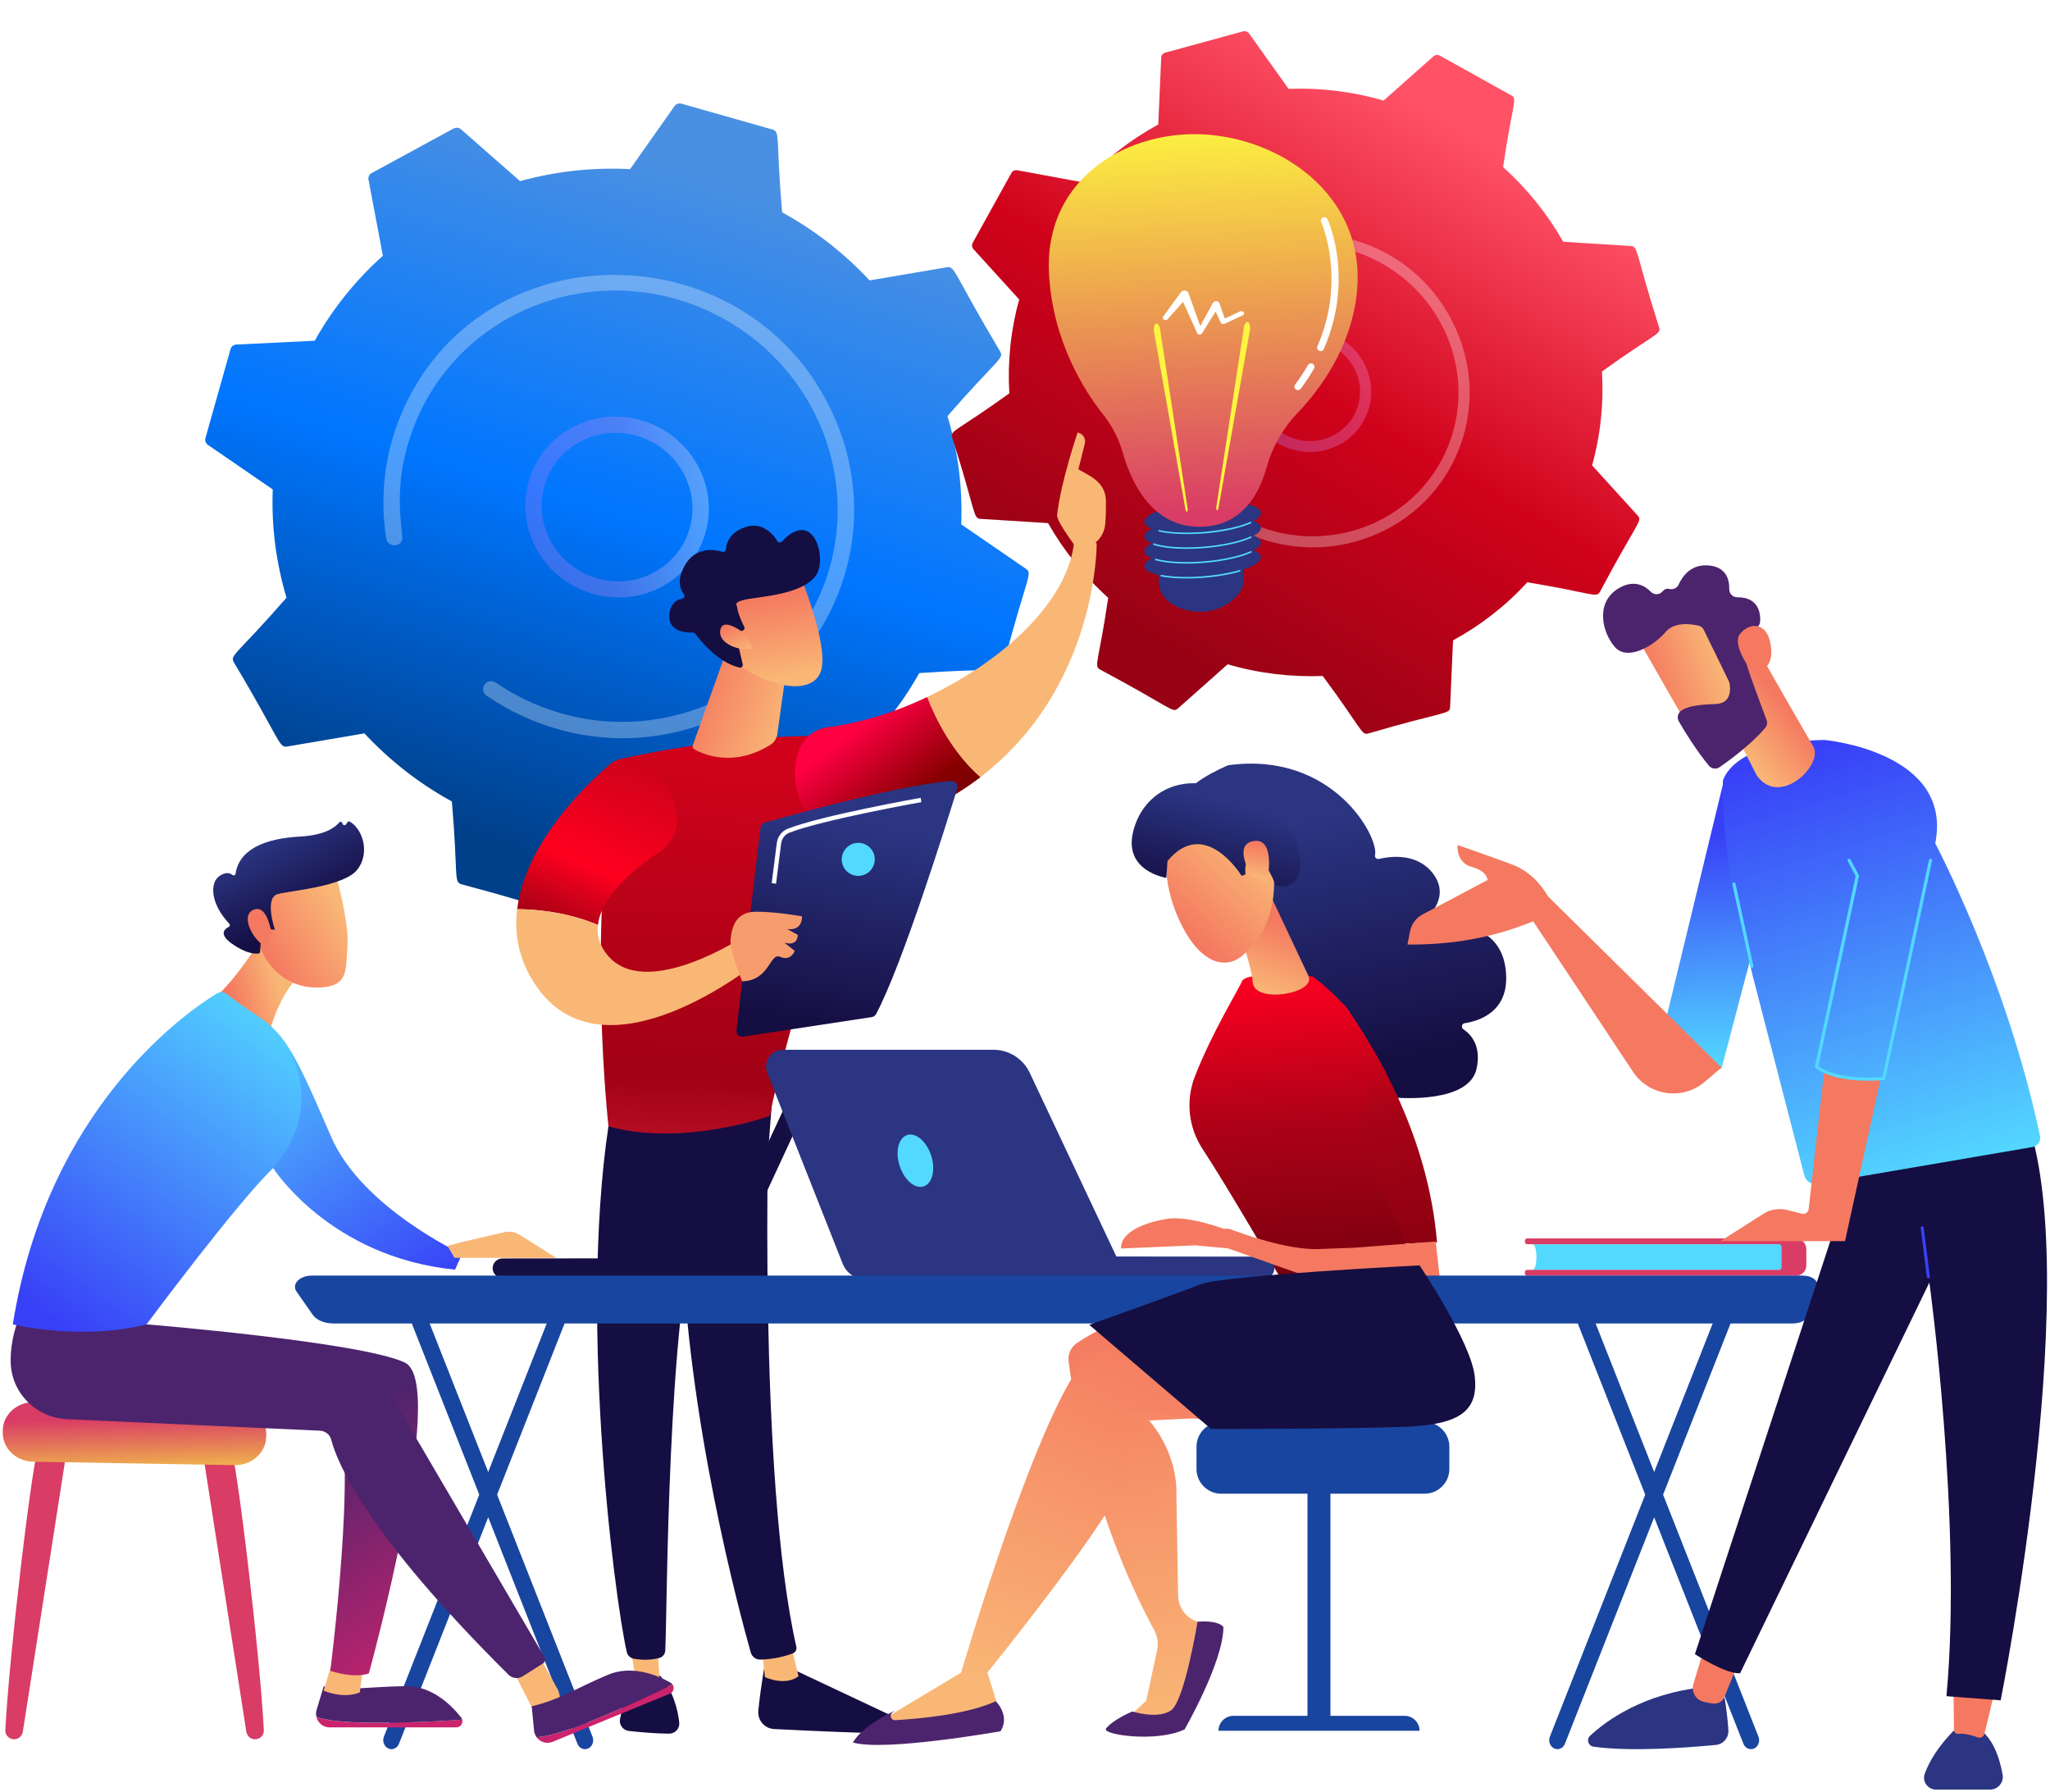 <svg width="2965" height="2592" viewBox="0 0 2965 2592" fill="none" xmlns="http://www.w3.org/2000/svg">
<g filter="url(#filter0_d_4_3)">
<path d="M1369.46 382.493L1257.71 401.507C1221.71 362.801 1179.16 329.284 1131.21 303.038C1121.98 194.882 1128.97 186.62 1117.2 183.255L985.727 145.968C981.878 144.904 977.81 146.283 975.562 149.463L911.341 240.577C856.751 237.754 803.1 243.882 752.182 257.947L666.88 183.085C663.852 180.416 659.576 180.006 656.062 181.824L537.51 246.326C534.007 248.242 532.237 252.072 532.985 255.911L553.801 365.844C514.857 400.668 481.301 442.013 455.215 488.733L341.794 494.249C337.787 494.413 334.476 497.113 333.401 500.861L297.182 629.396C296.107 633.145 297.585 637.201 300.864 639.438L394.508 703.768C392.375 757.372 399.404 810.113 414.394 860.32C342.708 942.636 332.098 943.163 338.146 953.635C406.236 1067.54 403.072 1077.57 415.32 1075.55L527.073 1056.53C563.077 1095.24 605.626 1128.76 653.573 1155C662.795 1263.06 655.813 1271.42 667.579 1274.79C798.768 1309.59 802.301 1318.34 809.221 1308.58L873.443 1217.46C928.032 1220.29 981.684 1214.16 1032.6 1200.09C1116.4 1270.7 1118.03 1282.09 1128.62 1276.23C1244.79 1210.29 1253.99 1214.06 1251.8 1202.13L1230.98 1092.2C1269.93 1057.37 1303.48 1016.03 1329.57 969.309C1437.72 961.786 1448.02 968.947 1451.38 957.18C1484.97 829.355 1494.09 825.577 1483.92 818.604L1390.28 754.274C1392.41 700.67 1385.38 647.929 1370.39 597.722C1441.8 515.64 1452.68 514.879 1446.64 504.407C1378.65 390.488 1381.71 380.467 1369.46 382.493Z" fill="url(#paint0_linear_4_3)"/>
<path d="M2358.89 351.755L2261.01 345.617C2238.36 305.882 2209.17 269.221 2173.99 237.612C2187.65 144.693 2195.18 139.121 2185.93 133.954L2082.6 76.49C2079.57 74.832 2075.87 75.186 2073.34 77.419L2001.19 141.425C1955.78 128.226 1909.38 122.752 1863.71 124.505L1806.71 44.548C1804.69 41.7 1801.17 40.507 1797.85 41.341L1685.22 72.165C1681.89 73.085 1679.64 75.96 1679.5 79.341L1675.25 176.053C1635.54 197.661 1599.09 225.831 1567.86 260.008L1471.24 242.171C1467.83 241.514 1464.51 243.132 1462.86 246.076L1406.88 347.148C1405.23 350.093 1405.67 353.802 1407.99 356.336L1474.11 429.077C1461.68 473.799 1457.15 519.611 1459.82 564.865C1383.13 619.982 1374.09 618.323 1377.11 628.342C1411.88 737.771 1407.22 745.593 1417.94 746.315L1515.83 752.453C1538.48 792.188 1567.67 828.849 1602.84 860.458C1589.19 953.291 1581.66 958.949 1590.9 964.116C1694.49 1019.43 1695.73 1027.5 1703.49 1020.65L1775.64 956.645C1821.05 969.844 1867.45 975.318 1913.12 973.565C1969.71 1049.64 1968.82 1059.55 1978.9 1056.72C2089.81 1024.21 2096.81 1029.21 2097.33 1018.73L2101.59 922.017C2141.29 900.409 2177.74 872.239 2208.98 838.062C2301.55 853.165 2308.8 861.236 2313.97 851.994C2367.59 750.996 2376.03 749.624 2368.84 741.734L2302.73 668.993C2315.15 624.271 2319.68 578.46 2317.01 533.205C2393.42 478.23 2402.74 479.747 2399.72 469.728C2365.04 360.309 2369.61 352.477 2358.89 351.755Z" fill="url(#paint1_linear_4_3)"/>
<g opacity="0.3">
<path d="M760.963 709.346C770.863 638.046 837.863 589.046 910.363 600.046C982.863 611.046 1033.86 677.946 1023.96 749.146C1014.06 820.446 947.063 869.446 874.563 858.446C801.963 847.546 751.063 780.646 760.963 709.346ZM907.163 623.146C848.263 614.246 792.663 653.546 784.463 712.946C776.363 771.446 818.163 826.446 877.763 835.446C937.363 844.446 992.363 804.146 1000.46 745.646C1008.56 686.946 966.563 632.146 907.163 623.146Z" fill="url(#paint2_linear_4_3)"/>
</g>
<g opacity="0.3">
<path d="M755.063 1031.15C737.163 1022.95 720.063 1013.15 703.863 1002.15C699.063 998.846 697.363 992.646 699.663 987.646C699.963 987.046 700.263 986.446 700.663 985.946C704.363 980.646 711.763 979.446 717.163 983.146C735.663 995.846 755.763 1006.65 776.663 1015.35C934.563 1080.65 1114.16 1011.55 1183.46 861.246C1185.26 857.446 1186.96 853.546 1188.56 849.546C1254.16 690.146 1174.76 507.746 1013.06 440.746C851.663 373.946 666.663 447.646 601.163 606.546C562.263 701.146 585.663 768.146 581.163 777.846C576.363 788.346 560.463 785.946 558.663 774.546C548.663 712.046 556.563 645.946 584.663 584.946C705.963 321.646 1092.16 332.446 1207.96 602.046C1243.56 685.046 1244.56 776.146 1210.56 858.646C1208.76 862.946 1206.96 867.146 1205.06 871.346C1169.86 947.746 1107.56 1006.85 1028.26 1038.75C944.663 1072.45 852.163 1071.75 767.863 1036.85C763.563 1034.95 759.363 1033.15 755.063 1031.15Z" fill="url(#paint3_linear_4_3)"/>
</g>
<g opacity="0.3">
<path d="M1804.16 547.529C1810.87 499.214 1856.27 466.011 1905.39 473.465C1954.52 480.919 1989.08 526.252 1982.37 574.498C1975.66 622.812 1930.26 656.016 1881.14 648.562C1831.94 641.176 1797.45 595.843 1804.16 547.529ZM1903.23 489.118C1863.31 483.087 1825.64 509.718 1820.08 549.968C1814.59 589.609 1842.92 626.878 1883.3 632.977C1923.69 639.075 1960.96 611.767 1966.45 572.126C1971.94 532.35 1943.48 495.217 1903.23 489.118Z" fill="url(#paint4_linear_4_3)"/>
</g>
<g opacity="0.3">
<path d="M1800.16 765.587C1788.03 760.031 1776.44 753.39 1765.47 745.936C1762.21 743.7 1761.06 739.499 1762.62 736.111C1762.82 735.704 1763.03 735.297 1763.3 734.959C1765.8 731.367 1770.82 730.554 1774.48 733.061C1787.01 741.667 1800.63 748.985 1814.8 754.881C1921.79 799.129 2043.49 752.306 2090.45 650.459C2091.67 647.884 2092.82 645.242 2093.91 642.531C2138.36 534.519 2084.56 410.921 1974.99 365.52C1865.62 320.255 1740.26 370.196 1695.87 477.87C1669.51 541.972 1685.37 587.373 1682.32 593.946C1679.07 601.061 1668.29 599.435 1667.07 591.71C1660.3 549.359 1665.65 504.568 1684.69 463.233C1766.89 284.816 2028.58 292.134 2107.05 474.82C2131.18 531.063 2131.85 592.794 2108.82 648.698C2107.6 651.611 2106.38 654.457 2105.09 657.303C2081.24 709.074 2039.02 749.121 1985.29 770.737C1928.64 793.573 1865.96 793.098 1808.83 769.449C1805.92 768.162 1803.07 766.942 1800.16 765.587Z" fill="url(#paint5_linear_4_3)"/>
</g>
<path d="M725.962 1843.95C726.162 1843.95 726.462 1843.95 726.662 1843.95L1041.26 1843.65C1049.06 1843.65 1055.36 1837.35 1055.36 1829.55C1055.36 1821.75 1049.06 1815.35 1041.26 1815.55L726.662 1815.85C718.862 1815.85 712.562 1822.15 712.562 1829.95C712.562 1837.45 718.462 1843.55 725.962 1843.95Z" fill="url(#paint6_linear_4_3)"/>
<path d="M1163.16 1535.85C1163.06 1536.05 1162.96 1536.25 1162.86 1536.45L1030.46 1821.85C1027.16 1828.95 1030.26 1837.25 1037.26 1840.55C1044.26 1843.85 1052.76 1840.75 1055.96 1833.65L1188.36 1548.25C1191.66 1541.15 1188.56 1532.85 1181.56 1529.55C1174.66 1526.45 1166.56 1529.25 1163.16 1535.85Z" fill="url(#paint7_linear_4_3)"/>
<path d="M566.163 2525.45C564.563 2525.45 563.063 2525.15 561.463 2524.35C555.463 2521.55 552.663 2513.95 555.263 2507.35L803.763 1876.85C806.363 1870.25 813.263 1867.24 819.363 1870.04C825.363 1872.84 828.163 1880.44 825.563 1887.04L577.063 2517.65C575.063 2522.55 570.763 2525.45 566.163 2525.45Z" fill="url(#paint8_linear_4_3)"/>
<path d="M846.063 2525.45C841.463 2525.45 837.063 2522.55 835.163 2517.65L586.663 1887.15C584.063 1880.55 586.863 1872.95 592.863 1870.15C598.863 1867.35 605.863 1870.35 608.463 1876.95L856.963 2507.45C859.563 2514.05 856.763 2521.65 850.763 2524.45C849.263 2525.15 847.663 2525.45 846.063 2525.45Z" fill="url(#paint9_linear_4_3)"/>
<path d="M2252.56 2525.45C2250.96 2525.45 2249.46 2525.15 2247.86 2524.35C2241.86 2521.55 2239.06 2513.95 2241.66 2507.35L2490.16 1876.85C2492.76 1870.25 2499.66 1867.24 2505.76 1870.04C2511.76 1872.84 2514.56 1880.44 2511.96 1887.04L2263.46 2517.54C2261.56 2522.54 2257.16 2525.44 2252.56 2525.44V2525.45Z" fill="url(#paint10_linear_4_3)"/>
<path d="M2532.46 2525.45C2527.86 2525.45 2523.46 2522.55 2521.56 2517.65L2273.06 1887.15C2270.46 1880.55 2273.26 1872.95 2279.26 1870.15C2285.26 1867.35 2292.26 1870.35 2294.86 1876.95L2543.36 2507.45C2545.96 2514.05 2543.16 2521.65 2537.16 2524.45C2535.66 2525.15 2534.06 2525.45 2532.46 2525.45Z" fill="url(#paint11_linear_4_3)"/>
<path d="M2216.46 1832.45H2576.36V1795.35H2216.46C2224.16 1795.25 2224.16 1832.45 2216.46 1832.45Z" fill="url(#paint12_linear_4_3)"/>
<path d="M2573.06 1832.45C2574.96 1832.45 2576.46 1830.95 2576.46 1829.05V1798.65C2576.46 1796.75 2574.96 1795.25 2573.06 1795.25H2208.96C2207.06 1795.25 2205.56 1793.75 2205.56 1791.85V1790.25C2205.56 1788.35 2207.06 1786.85 2208.96 1786.85H2597.06C2605.66 1786.85 2612.56 1793.85 2612.56 1802.35V1826.05C2612.56 1834.15 2605.96 1840.75 2597.86 1840.75H2208.86C2206.96 1840.75 2205.46 1839.25 2205.46 1837.35V1835.75C2205.46 1833.85 2206.96 1832.35 2208.86 1832.35H2573.06V1832.45Z" fill="url(#paint13_linear_4_3)"/>
<path d="M1823.76 758.759C1823.46 755.059 1819.66 751.859 1813.36 749.359C1820.26 745.559 1824.16 741.459 1823.76 737.459C1822.76 725.259 1784.26 718.459 1737.66 722.259C1691.16 726.059 1654.16 738.959 1655.16 751.059C1655.46 754.759 1659.26 757.959 1665.56 760.459C1658.66 764.259 1654.76 768.359 1655.16 772.359C1655.46 776.059 1659.26 779.259 1665.56 781.759C1658.66 785.559 1654.76 789.659 1655.16 793.659C1655.46 797.359 1659.26 800.559 1665.56 803.059C1658.66 806.859 1654.76 810.959 1655.16 814.959C1655.56 820.359 1663.36 824.659 1675.96 827.559C1675.76 831.559 1675.86 835.859 1676.26 840.659C1678.06 863.059 1703.26 880.659 1736.66 880.659C1770.06 880.659 1798.86 856.659 1799.16 834.159C1799.26 828.659 1798.96 823.759 1798.46 819.459C1814.46 814.159 1824.16 807.659 1823.66 801.259C1823.36 797.559 1819.56 794.359 1813.26 791.859C1820.16 788.059 1824.06 783.959 1823.66 779.959C1823.36 776.259 1819.56 773.059 1813.26 770.559C1820.26 766.859 1824.16 762.759 1823.76 758.759Z" fill="url(#paint14_linear_4_3)"/>
<path d="M1716.16 832.559C1702.36 832.559 1689.66 831.559 1679.26 829.559C1678.66 829.459 1678.26 828.859 1678.36 828.259C1678.46 827.659 1679.06 827.259 1679.66 827.359C1696.06 830.459 1717.86 831.159 1741.16 829.259C1760.26 827.759 1778.06 824.659 1792.76 820.359C1793.36 820.159 1793.96 820.559 1794.16 821.159C1794.36 821.759 1793.96 822.359 1793.36 822.559C1778.56 826.859 1760.56 829.959 1741.36 831.559C1732.76 832.159 1724.26 832.559 1716.16 832.559Z" fill="url(#paint15_linear_4_3)"/>
<path d="M1716.46 811.059C1698.46 811.059 1682.46 809.359 1671.16 806.159C1670.56 805.959 1670.26 805.359 1670.36 804.759C1670.56 804.159 1671.16 803.859 1671.76 803.959C1687.86 808.559 1713.86 809.959 1741.26 807.759C1768.36 805.559 1793.56 800.059 1808.86 793.059C1809.46 792.759 1810.06 793.059 1810.36 793.559C1810.66 794.159 1810.36 794.759 1809.86 795.059C1794.36 802.159 1768.86 807.759 1741.56 809.959C1732.86 810.759 1724.46 811.059 1716.46 811.059Z" fill="url(#paint16_linear_4_3)"/>
<path d="M1716.16 789.759C1696.76 789.759 1679.76 787.759 1668.36 783.959C1667.76 783.759 1667.46 783.159 1667.66 782.559C1667.86 781.959 1668.46 781.659 1669.06 781.859C1684.96 787.059 1711.86 788.859 1741.16 786.459C1768.26 784.259 1793.46 778.759 1808.76 771.759C1809.36 771.459 1809.96 771.759 1810.26 772.259C1810.56 772.859 1810.26 773.459 1809.76 773.759C1794.26 780.859 1768.76 786.459 1741.46 788.659C1732.76 789.359 1724.26 789.759 1716.16 789.759Z" fill="url(#paint17_linear_4_3)"/>
<path d="M1716.36 768.359C1700.96 768.359 1686.96 767.159 1676.06 764.659C1675.46 764.559 1675.06 763.959 1675.26 763.359C1675.36 762.759 1675.96 762.359 1676.56 762.559C1692.96 766.159 1716.46 767.159 1741.16 765.159C1767.96 762.959 1793.16 757.559 1808.36 750.659C1808.96 750.359 1809.56 750.659 1809.86 751.259C1810.16 751.859 1809.86 752.459 1809.26 752.759C1793.76 759.759 1768.36 765.359 1741.26 767.459C1732.86 767.959 1724.36 768.359 1716.36 768.359Z" fill="url(#paint18_linear_4_3)"/>
<path d="M1623.96 650.759C1618.26 630.759 1608.66 612.059 1595.76 595.759C1568.06 560.859 1522.86 489.859 1517.26 392.859C1509.16 251.859 1634.26 181.259 1748.36 190.859C1862.46 200.459 1975.06 285.359 1962.76 416.559C1955.16 497.259 1909.96 558.459 1876.36 593.659C1854.96 615.959 1839.76 643.359 1831.56 673.059C1821.46 709.459 1797.46 754.959 1740.36 757.659C1666.46 761.259 1635.76 692.459 1623.96 650.759Z" fill="url(#paint19_linear_4_3)"/>
<path d="M1759.16 729.559L1799.06 469.859C1799.86 464.459 1802.56 460.859 1804.96 461.859C1807.36 462.759 1808.66 467.859 1807.86 473.259C1807.86 473.359 1807.76 473.559 1807.76 473.759L1762.26 731.059C1761.96 732.959 1760.96 734.259 1760.06 733.759C1759.36 733.259 1758.86 731.459 1759.16 729.559Z" fill="url(#paint20_linear_4_3)"/>
<path d="M1717.76 731.659L1677.86 471.959C1677.06 466.559 1674.36 462.959 1671.96 463.959C1669.56 464.859 1668.26 469.959 1669.06 475.359C1669.06 475.459 1669.16 475.659 1669.16 475.859L1714.66 733.159C1714.96 735.059 1715.96 736.359 1716.86 735.859C1717.56 735.359 1718.06 733.559 1717.76 731.659Z" fill="url(#paint21_linear_4_3)"/>
<path d="M1798.86 447.659C1797.86 446.059 1795.46 445.459 1793.66 446.259L1771.46 456.659L1763.76 434.659C1763.36 433.559 1762.36 432.459 1761.06 431.959C1758.46 430.859 1755.46 431.859 1754.26 434.059V434.159L1735.96 467.459L1718.96 419.959V419.859C1718.56 418.659 1717.66 417.659 1716.36 416.959C1713.56 415.359 1709.76 416.159 1707.96 418.659L1682.36 453.859C1681.36 455.259 1681.66 457.259 1683.26 458.259C1684.96 459.359 1687.36 459.159 1688.66 457.659L1711.16 432.559L1731.46 477.659C1731.76 478.359 1732.36 479.059 1733.26 479.359C1735.16 480.259 1737.56 479.659 1738.56 477.959L1758.16 446.559L1765.56 462.459L1765.66 462.559C1765.76 462.659 1765.76 462.759 1765.86 462.859C1766.86 464.459 1769.26 465.059 1771.06 464.259L1797.46 451.959C1799.16 451.259 1799.86 449.259 1798.86 447.659Z" fill="white"/>
<path d="M1877.26 560.159C1876.16 560.159 1875.16 559.859 1874.26 559.159C1872.06 557.459 1871.56 554.359 1873.26 552.059C1880.06 542.859 1886.26 533.459 1891.76 523.959C1893.16 521.559 1896.26 520.659 1898.66 522.059C1901.06 523.459 1901.96 526.559 1900.56 528.959C1894.86 538.759 1888.46 548.559 1881.36 558.059C1880.36 559.459 1878.76 560.159 1877.26 560.159Z" fill="white"/>
<path d="M1910.06 503.759C1909.36 503.759 1908.66 503.659 1908.06 503.359C1905.46 502.259 1904.36 499.259 1905.46 496.659C1947.66 399.459 1911.26 317.959 1910.86 317.159C1909.66 314.659 1910.76 311.559 1913.36 310.459C1915.96 309.259 1918.96 310.459 1920.06 312.959C1921.66 316.459 1958.66 399.459 1914.76 500.759C1913.86 502.659 1912.06 503.759 1910.06 503.759Z" fill="white"/>
<path d="M1106.78 2399.65C1106.78 2399.65 1100.18 2434.95 1096.78 2469.95C1095.48 2483.65 1105.88 2495.65 1119.58 2496.35C1166.18 2498.75 1265.88 2503.45 1301.68 2502.25C1307.08 2502.05 1310.68 2496.55 1308.68 2491.55C1307.08 2487.35 1303.88 2483.94 1299.78 2481.94L1135.68 2404.64L1106.78 2399.65Z" fill="url(#paint22_linear_4_3)"/>
<path d="M1101.78 2378.85L1106.38 2421.25C1106.38 2421.25 1135.08 2434.95 1154.98 2420.05L1143.48 2372.75L1101.78 2378.85Z" fill="url(#paint23_linear_4_3)"/>
<path d="M1113.18 1583.35C1110.88 1594.35 1096.28 2134.65 1151.78 2377.35C1152.68 2381.35 1150.68 2385.35 1146.88 2386.85C1137.98 2390.35 1120.58 2395.45 1099.78 2395.95C1093.38 2396.15 1087.58 2391.85 1085.88 2385.65C1069.88 2329.35 993.483 2047.05 985.683 1778.05C976.983 1477.45 985.783 1767.85 985.783 1767.85L994.283 1582.15L1113.18 1583.35Z" fill="url(#paint24_linear_4_3)"/>
<path d="M916.983 2416.25C916.983 2416.25 906.883 2434.05 896.783 2481.35C894.983 2489.95 900.883 2498.15 909.583 2499.15C924.983 2500.85 948.683 2502.95 967.683 2503.05C976.483 2503.05 983.383 2495.55 982.383 2486.85C980.483 2469.55 974.183 2441.05 954.083 2418.65L916.983 2416.25Z" fill="url(#paint25_linear_4_3)"/>
<path d="M908.782 2361.75L919.882 2425.85C919.882 2425.85 931.382 2434.55 954.382 2428.55L949.482 2359.65L908.782 2361.75Z" fill="url(#paint26_linear_4_3)"/>
<path d="M884.383 1597.75C834.383 1882.45 887.883 2302.55 906.483 2384.85C907.583 2389.85 911.683 2393.75 916.683 2394.65C925.283 2396.15 939.583 2397.45 953.683 2393.55C958.583 2392.15 961.983 2387.85 962.183 2382.85C965.383 2316.45 964.583 1908.85 1010.18 1748.25C1012.48 1740.15 1017.58 1733.05 1024.48 1728.15L1110.48 1668.25L1117.98 1570.15L884.383 1597.75Z" fill="url(#paint27_linear_4_3)"/>
<path d="M1184.3 1060.3C1183.47 1060.29 1182.66 1060.31 1181.83 1060.29C1036.38 1059.74 892.483 1094.74 892.483 1094.74C847.882 1340.54 880.082 1624.94 880.082 1624.94C989.382 1654.74 1113.48 1609.64 1113.48 1609.64C1132.68 1506.94 1220.48 1218.04 1220.48 1218.04C1225.03 1217.52 1229.39 1216.82 1233.83 1216.21C1319.43 1201.93 1266.64 1058.33 1184.3 1060.3Z" fill="url(#paint28_linear_4_3)"/>
<path d="M1195.14 1047.94C1105.27 1064.33 1158.91 1263.31 1267.46 1194.68C1328.69 1176.53 1378.23 1150.42 1418.19 1119.8C1376.93 1083.77 1352.79 1033.83 1341.18 1003.93C1294.55 1026.02 1246.36 1041.15 1195.14 1047.94Z" fill="url(#paint29_linear_4_3)"/>
<path d="M1586.21 781.942C1570.13 767.283 1553.78 777.546 1553.78 777.546C1545.47 867.605 1447.34 953.566 1341.06 1003.84C1352.67 1033.74 1376.81 1083.59 1418.08 1119.72C1587.86 989.938 1586.21 781.942 1586.21 781.942Z" fill="url(#paint30_linear_4_3)"/>
<path d="M1582.39 782.071C1585.92 785.337 1574.81 799.82 1556.76 788.358C1551.91 780.652 1527.89 749.638 1528.95 740.56C1534.44 692.069 1558.61 621.432 1558.61 621.432C1571.47 624.806 1569.24 636.649 1569.24 636.649L1559.7 674.647C1569.73 680.715 1579.99 684.797 1588.98 694.026C1595.79 700.932 1599.45 710.373 1599.56 720.271C1599.7 730.031 1599.52 742.995 1598.55 753.635C1596.73 773.697 1582.39 782.071 1582.39 782.071Z" fill="url(#paint31_linear_4_3)"/>
<path d="M1558.49 696.552L1547.43 726.986L1551.01 748.981L1582.3 759.31C1582.3 759.31 1568.15 719.629 1568.49 709.12C1568.84 698.61 1564.25 696.31 1558.49 696.552Z" fill="url(#paint32_linear_4_3)"/>
<path d="M951.191 1229.87C1015.07 1191.62 959.028 1077.84 887.562 1096.85C887.562 1096.85 761.821 1195.62 748.009 1310.76C773.097 1310.89 818.898 1314.21 864.858 1333.56C870.823 1279.33 951.191 1229.87 951.191 1229.87L951.191 1229.87Z" fill="url(#paint33_linear_4_3)"/>
<path d="M1075.34 1350.61C1075.34 1350.61 932.974 1444.56 878.071 1376.56C866.626 1362.41 863.173 1347.84 864.758 1333.57C818.799 1314.22 772.997 1310.9 747.91 1310.77C743.721 1345.5 749.674 1381.64 772.431 1417.17C871.025 1571.31 1097.47 1385.78 1097.47 1385.78L1075.34 1350.61Z" fill="url(#paint34_linear_4_3)"/>
<path d="M1048.28 944.046L1001.98 1073.85C1001.18 1076.05 1002.08 1078.35 1004.08 1079.55C1016.28 1086.45 1060.38 1106.55 1113.98 1073.25C1119.58 1069.75 1123.38 1064.05 1124.28 1057.55L1139.98 944.946L1048.28 944.046Z" fill="url(#paint35_linear_4_3)"/>
<path d="M1158.28 830.308C1158.28 830.308 1198.01 928.005 1187.86 964.724C1177.71 1001.54 1116.98 992.581 1066.89 956.689L1039.99 852.852L1158.28 830.308Z" fill="url(#paint36_linear_4_3)"/>
<path d="M1074.24 907.86C1076.51 907.167 1077.56 904.553 1076.45 902.441C1073.13 896.006 1067.01 882.984 1065.73 871.918C1065.73 871.918 1057.51 865.328 1089.64 861.084C1121.77 856.841 1169.71 849.95 1182.34 824.309C1194.61 799.238 1176.13 731.235 1130.59 779.225C1128.81 781.068 1125.83 780.79 1124.52 778.66C1118.85 769.395 1103.29 749.871 1078.22 758.185C1054.7 765.941 1050.47 782.219 1049.9 790.502C1049.77 793.001 1047.41 794.589 1044.96 793.96C1033.82 790.614 1006.73 785.986 991.098 812.653C978.206 834.654 983.755 848.427 989.227 855.464C991.024 857.74 989.813 861.042 986.951 861.579C979.279 863.075 968.938 868.441 968.105 886.04C966.941 910.437 994.2 911.063 1002.07 910.69C1003.38 910.611 1004.53 911.22 1005.34 912.2C1011.23 920.179 1037.79 954.284 1069.67 961.366C1072.42 962.024 1074.87 959.439 1074.22 956.668L1064.47 914.684C1064.05 912.737 1065.14 910.729 1067 910.099L1074.24 907.86Z" fill="url(#paint37_linear_4_3)"/>
<path d="M1079.18 914.144C1079.18 914.144 1046.6 886.509 1041.93 906.462C1037.26 926.416 1070.44 939.041 1088.15 933.256L1079.18 914.144Z" fill="url(#paint38_linear_4_3)"/>
<path d="M1065.05 1485.93L1099.94 1192.59C1100.32 1189.28 1102.7 1186.47 1105.9 1185.55C1120.14 1181.52 1161.52 1169.96 1209.52 1157.94C1267.36 1143.52 1334.72 1128.47 1375.95 1125.34C1381.85 1124.89 1386.3 1130.45 1384.58 1136.1C1369.05 1186.63 1304.68 1392.35 1267.09 1462.45C1265.85 1464.78 1263.57 1466.37 1261.01 1466.78L1074.44 1495.14C1069.11 1496.01 1064.41 1491.4 1065.05 1485.93Z" fill="url(#paint39_linear_4_3)"/>
<path d="M1073.44 1415.08C1073.44 1415.08 1054.84 1370.88 1056.65 1353.87C1058.55 1336.85 1063.84 1314.42 1093.73 1314.44C1123.6 1314.37 1159.95 1321.15 1159.95 1321.15C1159.95 1321.15 1161.61 1342.67 1138.39 1339.43L1153.84 1347.87C1153.84 1347.87 1154.61 1365.17 1134.48 1359.11L1149.5 1371.16C1149.5 1371.16 1143.78 1386.48 1128.5 1379.73C1113.39 1372.75 1113.43 1414.28 1073.44 1415.08Z" fill="url(#paint40_linear_4_3)"/>
<path d="M1217.73 1242.52C1219.84 1255.55 1232.11 1264.4 1245.14 1262.29C1258.17 1260.18 1267.03 1247.91 1264.92 1234.88C1262.81 1221.85 1250.54 1213 1237.51 1215.1C1224.49 1217.31 1215.64 1229.58 1217.73 1242.52Z" fill="url(#paint41_linear_4_3)"/>
<path d="M1122.43 1273.94L1116.12 1273.14L1123.53 1215.01C1124.74 1205.59 1130.94 1197.6 1139.72 1194.26C1189.79 1175.01 1325.86 1150.77 1331.57 1149.74L1332.68 1155.94C1331.3 1156.17 1191.39 1181.13 1141.98 1200.07C1135.39 1202.55 1130.79 1208.57 1129.82 1215.71L1122.43 1273.94Z" fill="white"/>
<path d="M738.832 2407.25C741.732 2409.85 769.632 2466.15 769.632 2466.15C769.632 2466.15 822.563 2478.35 807.032 2439.75L779.032 2388.95L738.832 2407.25Z" fill="url(#paint42_linear_4_3)"/>
<path d="M386.23 1339.35C386.23 1339.35 346.93 1408.75 306.93 1442.35L389.63 1488.55C389.63 1488.55 408.23 1415.05 450.83 1393.55L386.23 1339.35Z" fill="url(#paint43_linear_4_3)"/>
<path d="M406.005 1495.06C331.667 1446.79 314.101 1600.05 395.132 1685.15C395.132 1685.15 476.632 1813.85 658.132 1832.05L668.231 1809.45C668.231 1809.45 523.731 1742.85 479.231 1640.55C447.113 1566.71 428.879 1523.48 406.005 1495.06Z" fill="url(#paint44_linear_4_3)"/>
<path d="M56.202 2087.35C47.502 2100.15 13.102 2390.55 7.702 2497.85C7.302 2505.15 13.102 2511.15 20.402 2511.15C26.702 2511.15 32.002 2506.55 33.002 2500.35L96.002 2096.55L56.202 2087.35Z" fill="url(#paint45_linear_4_3)"/>
<path d="M333.1 2087.35C341.8 2100.15 376.2 2390.55 381.6 2497.85C382 2505.15 376.2 2511.15 368.9 2511.15C362.6 2511.15 357.3 2506.55 356.3 2500.35L293.3 2096.55L333.1 2087.35Z" fill="url(#paint46_linear_4_3)"/>
<path d="M4.002 2064.65V2067.85C3.802 2090.65 23.401 2109.35 48.002 2109.75L339.302 2114.75C363.502 2115.15 383.702 2097.65 384.902 2075.25L385.102 2072.35C386.302 2048.95 366.502 2029.25 341.202 2028.75L49.801 2023.55C24.802 2023.05 4.302 2041.55 4.002 2064.65Z" fill="url(#paint47_linear_4_3)"/>
<path d="M542.53 2487.25C490.73 2487.25 467.83 2482.85 457.63 2478.75C459.63 2487.25 467.23 2493.95 476.73 2493.95H659.93C666.13 2493.95 670.03 2488.05 668.53 2482.75C647.63 2484.45 603.23 2487.25 542.53 2487.25Z" fill="url(#paint48_linear_4_3)"/>
<path d="M668.431 2482.75C668.131 2481.65 667.731 2480.65 666.931 2479.65C652.931 2461.85 624.931 2433.85 586.831 2434.35C530.931 2435.15 511.531 2441.15 468.131 2434.65L457.931 2468.55C456.931 2472.05 456.831 2475.45 457.631 2478.65C467.831 2482.75 490.831 2487.15 542.531 2487.15C603.231 2487.25 647.631 2484.45 668.431 2482.75Z" fill="url(#paint49_linear_4_3)"/>
<path d="M480.731 2398.15L468.131 2440.85C468.131 2440.85 495.931 2453.55 520.431 2443.35L525.231 2406.35L480.731 2398.15Z" fill="url(#paint50_linear_4_3)"/>
<path d="M211.83 1911.15C211.83 1911.15 521.83 1936.45 585.43 1966.35C649.03 1996.25 533.53 2415.85 533.53 2415.85C533.53 2415.85 516.23 2424.15 477.73 2412.25C477.73 2412.25 517.23 2102.65 487.83 2035.55L152.23 1980.65L211.83 1911.15Z" fill="url(#paint51_linear_4_3)"/>
<path d="M25.131 1908.55C25.131 1908.55 15.031 1932.85 15.431 1965.15C16.032 2009.85 51.931 2046.05 96.531 2048.25L462.931 2064.95C470.631 2065.35 477.231 2070.65 479.132 2078.15C487.731 2111.45 529.831 2213.75 735.531 2417.85C741.031 2423.25 749.531 2424.25 756.031 2420.05L785.331 2401.55C788.431 2399.65 789.431 2395.55 787.531 2392.45L574.131 2028.15C562.931 2009.65 544.931 1996.25 523.931 1990.95L211.632 1911.15L25.131 1908.55Z" fill="url(#paint52_linear_4_3)"/>
<path d="M321.043 1430.84C318.455 1430.67 315.831 1431.3 313.531 1432.75C270.631 1458.85 68.531 1597.25 18.53 1911.15C18.53 1911.15 117.432 1935.25 211.932 1911.15C211.932 1911.15 344.031 1733.55 395.131 1685.15C450.659 1620.38 444.62 1547.71 406.004 1495.06C397.186 1484.1 387.701 1475.28 376.432 1467.85C351.232 1451.25 336.132 1439.85 328.332 1433.65C326.182 1431.95 323.63 1431 321.043 1430.84Z" fill="url(#paint53_linear_4_3)"/>
<path d="M647.231 1797.65L667.631 1792.25L729.631 1777.85C737.131 1776.15 744.931 1777.45 751.431 1781.55L804.731 1815.15L657.431 1814.95L647.231 1797.65Z" fill="url(#paint54_linear_4_3)"/>
<path d="M857.682 2483.64C809.754 2503.26 786.909 2507.88 775.905 2508.06C780.991 2515.2 790.467 2518.42 799.36 2514.79L968.818 2445.28C974.526 2442.9 975.935 2436.01 972.527 2431.67C953.773 2441.14 913.814 2460.61 857.682 2483.64Z" fill="url(#paint55_linear_4_3)"/>
<path d="M972.527 2431.67C971.863 2430.74 971.045 2429.98 969.98 2429.35C950.328 2418.22 913.802 2403.15 878.72 2418.12C827.392 2440.07 811.572 2453.02 769.058 2463.5L772.447 2498.6C772.758 2502.13 774.102 2505.34 776.029 2508C787.033 2507.81 809.879 2503.2 857.806 2483.58C913.814 2460.61 953.773 2441.14 972.527 2431.67Z" fill="url(#paint56_linear_4_3)"/>
<path d="M484.336 1255.92C484.336 1255.92 505.029 1326.93 502.566 1362.58C500.007 1398.2 504.679 1422.08 463.008 1424.03C421.24 1425.95 389.389 1401.22 375.284 1363.69C375.284 1363.69 353.02 1305.71 362.36 1284.38C371.655 1262.84 484.336 1255.92 484.336 1255.92Z" fill="url(#paint57_linear_4_3)"/>
<path d="M392.391 1339.97L397.598 1340.61C397.598 1340.61 381.883 1294.28 401.572 1289.02C421.261 1283.77 497.228 1278.03 516.525 1253.85C535.18 1230.53 525.549 1196.04 506.22 1184.22C504.968 1183.48 503.411 1183.9 502.57 1185.13L500.447 1188.08C498.966 1190.17 495.749 1189.43 495.393 1186.85C494.987 1184.47 492.014 1183.59 490.487 1185.46C484.55 1192.68 469.736 1203.78 433.424 1205.79C381.797 1208.64 345.89 1224.82 340.674 1259.54C340.307 1261.72 337.797 1262.61 336.092 1261.23C332.683 1258.47 326.861 1256.62 318.008 1262.36C302.675 1272.28 304.469 1303.15 331.662 1331.83C332.954 1333.2 332.684 1335.41 330.999 1336.31C325.068 1339.19 315.757 1346.66 335.518 1360.76C355.833 1375.11 368.756 1375.52 373.785 1374.88C375.169 1374.73 376.177 1373.65 376.218 1372.31L378.211 1341.19C378.329 1339.57 379.775 1338.4 381.373 1338.61L392.391 1339.97Z" fill="url(#paint58_linear_4_3)"/>
<path d="M392.817 1346.59C392.817 1346.59 387.143 1302.18 366.308 1311.79C345.472 1321.4 370.148 1361.2 385.432 1364.81L392.817 1346.59Z" fill="url(#paint59_linear_4_3)"/>
<path d="M1776.52 1102.59C1927.86 1081.85 1994.77 1206.87 1988.74 1232.49C1987.93 1235.87 1991.04 1238.87 1994.47 1238.08C2011.91 1233.94 2050.28 1229.37 2073.01 1259.72C2093.06 1286.58 2076.67 1310.76 2063.44 1323.94C2060.23 1327.14 2062.66 1332.52 2067.18 1332.07C2099.09 1329.1 2168.19 1330.32 2177.4 1395.35C2185.95 1455.96 2143.42 1471.7 2118.38 1475.69C2114.15 1476.36 2112.98 1481.92 2116.5 1484.34C2128.64 1492.63 2142.51 1509.39 2135.67 1541.28C2124.96 1591.36 2026.34 1584.08 2014.77 1583.01C2014.07 1582.99 2013.38 1582.67 2012.69 1582.34L1857.48 1487C1856.3 1486.26 1855.44 1485.03 1855.29 1483.62L1829.35 1298.19C1829.09 1296.68 1829.64 1295.2 1830.78 1294.14L1732.32 1145.29C1695.11 1138.69 1774.71 1102.83 1776.52 1102.59Z" fill="url(#paint60_linear_4_3)"/>
<path d="M1944.84 1449.45C1871.72 1421.42 1882.9 1545.15 1931.35 1639.41C1964.85 1703.1 1991.01 1795.99 1991.01 1795.99L2078.4 1792.59C2066.14 1640.59 1990.55 1513.6 1944.84 1449.45Z" fill="url(#paint61_linear_4_3)"/>
<path d="M1898.24 1407.91C1898.24 1407.91 1802.42 1399.38 1796.32 1415.03C1792.38 1425.14 1752.72 1489.43 1728.19 1552.64C1714.73 1587.16 1718.77 1626.12 1739.11 1657.18C1776.76 1714.53 1852.2 1844.81 1852.2 1844.81L2048.62 1856.25C2049.35 1810.46 1961.84 1635.15 1961.84 1635.15C1981.73 1572.9 1985.17 1491.9 1940.84 1445.87C1916.3 1420.37 1898.24 1407.91 1898.24 1407.91Z" fill="url(#paint62_linear_4_3)"/>
<path d="M1786.76 1328.03C1787.65 1331.37 1809.14 1386.44 1812 1417.19C1814.84 1447.73 1904.47 1432.77 1892.46 1407.28L1834.4 1284.05L1786.76 1328.03Z" fill="url(#paint63_linear_4_3)"/>
<path d="M1689.56 1217.85C1689.56 1217.85 1675.93 1265.13 1707.35 1330.28C1738.87 1395.43 1776.85 1396.65 1798.3 1376.73C1819.75 1356.91 1846.46 1322.86 1842.36 1260.69C1838.26 1198.63 1709.01 1157.74 1689.56 1217.85Z" fill="url(#paint64_linear_4_3)"/>
<path d="M1795.87 1262.69C1795.87 1262.69 1742.94 1175.74 1688.61 1241.13L1686.93 1265.49C1686.93 1265.49 1625.99 1256.22 1638.49 1200.49C1650.99 1144.77 1705 1111.39 1772.28 1137.87C1839.56 1164.35 1877.74 1190.49 1880.57 1239.41C1883.39 1288.33 1844.96 1276.38 1844.96 1276.38C1844.96 1276.38 1833.37 1241.59 1815.49 1237.51C1797.62 1233.34 1801.45 1260.27 1801.45 1260.27L1795.87 1262.69Z" fill="url(#paint65_linear_4_3)"/>
<path d="M1810.09 1262.45C1810.09 1262.45 1782.61 1217.94 1812.4 1212.4C1842.19 1206.86 1836.02 1255.68 1832.24 1273.67L1810.09 1262.45Z" fill="url(#paint66_linear_4_3)"/>
<path d="M1827.64 1846.05C1827.34 1846.05 1827.04 1846.05 1826.84 1846.05L1461.14 1845.65C1452.14 1845.65 1444.74 1838.35 1444.74 1829.25C1444.74 1820.25 1452.14 1812.75 1461.14 1812.85L1826.84 1813.25C1835.84 1813.25 1843.24 1820.55 1843.24 1829.65C1843.14 1838.55 1836.24 1845.65 1827.64 1846.05Z" fill="url(#paint67_linear_4_3)"/>
<path d="M1132.34 1514.05H1436.84C1459.34 1514.05 1479.74 1527.05 1489.34 1547.35L1630.14 1845.85H1251.64C1237.14 1845.85 1224.14 1837.05 1218.84 1823.55L1109.64 1547.25C1103.44 1531.35 1115.14 1514.05 1132.34 1514.05Z" fill="url(#paint68_linear_4_3)"/>
<path d="M1346.84 1667.15C1353.44 1687.65 1348.54 1707.55 1335.94 1711.65C1323.34 1715.75 1307.74 1702.35 1301.14 1681.85C1294.54 1661.35 1299.44 1641.45 1312.04 1637.35C1324.74 1633.35 1340.24 1646.65 1346.84 1667.15Z" fill="url(#paint69_linear_4_3)"/>
<path d="M1770.88 1799.38C1851.01 1828.17 2020.2 1888.18 2032.33 1885.88C2040.16 1884.39 2052.97 1879.54 2063.97 1874.98C2076.44 1869.84 2083.96 1857.21 2082.42 1843.82L2076.41 1791.34L1959.13 1800.32L1907.69 1802.25C1861.26 1804 1793.33 1778.8 1779.93 1773.66C1760.81 1767.52 1753.82 1792.64 1770.88 1799.38Z" fill="url(#paint70_linear_4_3)"/>
<path d="M2628.56 1857.45C2629.76 1853.35 2628.16 1849.05 2624.06 1845.75C2619.96 1842.45 2613.96 1840.65 2607.56 1840.65H451.162C442.762 1840.65 434.962 1843.45 430.462 1848.15C425.962 1852.85 425.362 1858.75 428.862 1863.75L452.262 1897.25C457.662 1904.95 469.162 1909.85 481.962 1909.85H2592.86C2604.76 1909.85 2614.96 1904.25 2617.16 1896.55L2628.56 1857.45Z" fill="url(#paint71_linear_4_3)"/>
<path d="M1774.18 1801.09C1794.12 1802.38 1794.08 1775.74 1776.5 1773.92C1774.96 1773.75 1770.89 1773.34 1770.89 1773.34C1770.89 1773.34 1718.53 1753.38 1687.42 1758.64C1645.34 1765.75 1620.31 1782.06 1621.41 1801.48L1728.88 1796.86C1728.88 1796.86 1747.97 1798.68 1774.18 1801.09Z" fill="url(#paint72_linear_4_3)"/>
<path d="M2524.78 1408.57C2561.27 1286.31 2537.72 1093.26 2493.43 1124.07L2399.21 1512.8L2490.1 1540.71L2524.78 1408.57Z" fill="url(#paint73_linear_4_3)"/>
<path d="M2035.68 1361.86L2039.25 1343.28C2041.24 1332.61 2048.01 1323.35 2057.63 1318.31L2151.53 1268.58C2151.53 1268.58 2151.7 1255.89 2128.62 1249.68C2105.54 1243.47 2108.09 1218.06 2108.09 1218.06C2108.09 1218.06 2139.88 1228.68 2186.55 1245.98C2213.23 1255.83 2229.89 1276.5 2239.12 1292.42L2489.87 1539.76L2465.7 1560.41C2433.88 1587.6 2385.53 1581.04 2362.15 1546.3L2217.45 1328.19C2158.89 1352.57 2098.1 1362.51 2035.68 1361.86Z" fill="url(#paint74_linear_4_3)"/>
<path d="M2494.44 2451.55C2494.44 2451.55 2498.24 2472.85 2499.84 2498.15C2500.44 2508.95 2492.54 2518.25 2481.74 2519.35C2444.34 2522.95 2359.14 2529.65 2304.74 2521.85C2297.14 2520.75 2294.14 2511.35 2299.74 2506.15C2322.14 2485.25 2376.34 2444.55 2465.54 2435.75L2494.44 2451.55Z" fill="url(#paint75_linear_4_3)"/>
<path d="M2513.04 2403.55L2494.14 2449.95C2491.54 2456.35 2485.14 2460.25 2478.24 2459.55C2473.64 2459.05 2468.14 2458.15 2462.74 2456.55C2452.04 2453.35 2446.04 2441.95 2449.24 2431.25L2463.54 2383.45L2513.04 2403.55Z" fill="url(#paint76_linear_4_3)"/>
<path d="M2836.54 2488.55C2836.54 2488.55 2798.64 2520.25 2783.84 2560.95C2779.74 2572.15 2788.34 2583.95 2800.24 2583.95H2878.24C2889.64 2583.95 2898.44 2573.65 2896.44 2562.45C2891.54 2534.25 2877.24 2488.65 2836.54 2488.55Z" fill="url(#paint77_linear_4_3)"/>
<path d="M2883.54 2447.25C2883.54 2447.25 2875.84 2481.15 2870.04 2503.55C2868.94 2507.65 2864.64 2509.85 2860.64 2508.45C2848.84 2504.25 2839.24 2502.35 2832.24 2503.35C2829.04 2503.75 2826.24 2501.05 2826.14 2497.85L2825.44 2441.55L2883.54 2447.25Z" fill="url(#paint78_linear_4_3)"/>
<path d="M2681.94 1684.85L2451.44 2388.05C2451.44 2388.05 2495.64 2417.05 2516.74 2415.75L2790.54 1850.65C2790.54 1850.65 2838.44 2198.85 2815.24 2448.85L2893.64 2454.85C2893.64 2454.85 3021.14 1815.95 2924.54 1597.15L2681.94 1684.85Z" fill="url(#paint79_linear_4_3)"/>
<path d="M2789.04 1844.55C2789.14 1844.55 2789.24 1844.55 2789.34 1844.55C2790.54 1844.35 2791.44 1843.25 2791.24 1842.05L2782.34 1771.05C2782.14 1769.85 2781.04 1768.95 2779.84 1769.15C2778.64 1769.35 2777.74 1770.45 2777.94 1771.65L2786.84 1842.65C2786.94 1843.75 2787.94 1844.55 2789.04 1844.55Z" fill="url(#paint80_linear_4_3)"/>
<path d="M2638.74 1066.04C2502.64 1068.54 2491.84 1125.74 2491.84 1125.54C2490.14 1233.59 2514.69 1322.39 2535.34 1408.44L2609.64 1695.65C2611.74 1704.05 2620.04 1709.44 2628.64 1707.94L2939.64 1654.75C2947.14 1653.45 2952.14 1646.15 2950.54 1638.75C2902.24 1409.95 2799.04 1215.65 2799.04 1215.65C2825.54 1082.65 2638.74 1066.04 2638.74 1066.04Z" fill="url(#paint81_linear_4_3)"/>
<path d="M2533.74 1395.75C2533.94 1395.75 2534.04 1395.75 2534.24 1395.65C2535.44 1395.35 2536.24 1394.15 2536.04 1392.85L2510.14 1273.85C2509.84 1272.65 2508.64 1271.85 2507.34 1272.05C2506.14 1272.35 2505.34 1273.55 2505.54 1274.85L2531.44 1393.85C2531.74 1395.05 2532.64 1395.75 2533.74 1395.75Z" fill="url(#paint82_linear_4_3)"/>
<path d="M2552.54 1749.95C2562.34 1744.55 2573.84 1743.05 2584.64 1745.75L2606.24 1751.15C2610.84 1752.25 2615.44 1749.15 2615.94 1744.45L2638.34 1545.15C2666.34 1558.45 2706.74 1556.85 2720.04 1555.85L2668.54 1790.85H2488.24L2552.54 1749.95Z" fill="url(#paint83_linear_4_3)"/>
<path d="M2701.94 1558.85C2714.64 1558.85 2723.74 1557.85 2724.74 1557.75L2726.44 1557.55L2794.44 1240.55C2794.74 1239.25 2793.94 1238.05 2792.64 1237.85C2791.34 1237.55 2790.14 1238.35 2789.94 1239.65L2722.64 1553.45C2712.54 1554.35 2658.44 1557.95 2629.94 1537.75L2688.84 1262.25L2676.54 1239.05C2675.94 1237.95 2674.54 1237.45 2673.44 1238.05C2672.34 1238.65 2671.84 1240.05 2672.44 1241.15L2683.94 1262.85L2624.74 1539.55L2625.94 1540.45C2646.54 1555.95 2679.74 1558.85 2701.94 1558.85Z" fill="url(#paint84_linear_4_3)"/>
<path d="M2546.91 943.702C2546.91 943.702 2601.39 1039.36 2622.61 1075.44C2638.13 1101.83 2573.57 1164.7 2540.7 1117L2505.27 1047.69C2505.27 1047.69 2506.95 932.95 2546.91 943.702Z" fill="url(#paint85_linear_4_3)"/>
<path d="M2367.95 917.368C2368.4 919.828 2450.27 1061.61 2450.27 1061.61L2530.21 1013.09L2472.57 867.122C2472.59 867.22 2360.58 876.631 2367.95 917.368Z" fill="url(#paint86_linear_4_3)"/>
<path d="M2464.22 906.846L2500.56 981.262C2501.04 982.192 2501.33 983.257 2501.51 984.241C2502.67 990.637 2505.08 1012.96 2482.1 1013.98C2461.23 1014.91 2442.24 1016.11 2431.45 1023.86C2426.58 1027.28 2425.14 1033.94 2428.11 1039.1C2435.52 1051.98 2452.93 1080.74 2471.76 1103.35C2475.54 1107.95 2482.29 1108.76 2487.17 1105.43C2501.97 1095.13 2532.65 1072.61 2553.02 1048.69C2555.78 1045.45 2556.61 1041.03 2555.07 1037.04C2547.7 1017.64 2525.43 958.668 2521.77 941.242C2518.3 924.899 2534.54 909.052 2541.75 902.868C2544.12 900.812 2545.53 897.915 2545.78 894.821C2546.43 883.829 2544.25 859.427 2512.8 859.736C2506.21 859.812 2500.97 854.459 2501.09 847.832C2501.37 834.773 2497.2 816.22 2471.96 813.778C2446.29 811.211 2433.6 828.652 2427.87 841.376C2425.54 846.472 2419.91 849.017 2414.38 847.681C2411.29 846.918 2407.73 847.461 2404.57 851.287C2400.31 856.427 2392.41 856.538 2387.69 851.803C2378.71 842.655 2363.82 834.479 2343.26 845.519C2306.67 865.153 2316.65 909.586 2335.32 931.307C2353.98 953.028 2392.43 929.604 2408.99 909.938C2421.62 894.947 2445.59 898.229 2456.39 900.643C2459.89 901.432 2462.73 903.661 2464.22 906.846Z" fill="url(#paint87_linear_4_3)"/>
<path d="M2534.75 968.567C2534.75 968.567 2503.85 929.244 2516.62 912.805C2529.3 896.383 2555.49 893.978 2560.95 928.051C2567.82 970.505 2534.75 968.567 2534.75 968.567Z" fill="url(#paint88_linear_4_3)"/>
<path d="M1891.06 2132.75H1924.26V2491.85H1891.06V2132.75Z" fill="url(#paint89_linear_4_3)"/>
<path d="M2053.16 2498.85H1762.36C1762.36 2486.95 1772.06 2477.25 1783.96 2477.25H2031.56C2043.46 2477.25 2053.16 2486.85 2053.16 2498.85Z" fill="url(#paint90_linear_4_3)"/>
<path d="M2096.26 2120.35C2096.26 2139.95 2080.16 2156.05 2060.56 2156.05H1766.26C1746.66 2156.05 1730.56 2139.95 1730.56 2120.35V2088.05C1730.56 2068.45 1746.66 2052.35 1766.26 2052.35H2060.56C2080.16 2052.35 2096.26 2068.45 2096.26 2088.05V2120.35Z" fill="url(#paint91_linear_4_3)"/>
<path d="M1662.56 1893.35C1662.56 1893.35 1613.26 1900.95 1557.76 1938.05C1549.06 1943.85 1544.26 1954.05 1545.56 1964.45C1552.16 2017.05 1579.56 2187.35 1669.56 2353.75C1674.26 2362.55 1675.66 2372.75 1673.56 2382.45L1657.96 2455.25L1628.96 2482.45H1703.66L1753.36 2347.85L1732.06 2341.15C1715.56 2335.95 1704.26 2320.75 1703.96 2303.45L1701.46 2158.95C1703.56 2094.55 1661.96 2050.15 1661.96 2050.15L1781.36 2044.35L1662.56 1893.35Z" fill="url(#paint92_linear_4_3)"/>
<path d="M1599.66 2495.65C1592.86 2504.55 1672.96 2516.35 1713.36 2496.85C1713.36 2496.85 1769.46 2399.25 1769.46 2349.05C1769.46 2349.05 1764.96 2338.85 1732.06 2341.15C1732.06 2341.15 1713.26 2456.65 1693.36 2469.65C1673.46 2482.55 1637.76 2470.95 1637.76 2470.95C1637.76 2470.95 1609.76 2482.55 1599.66 2495.65Z" fill="url(#paint93_linear_4_3)"/>
<path d="M1766.26 2052.35C1765.66 2051.25 1637.76 2036.95 1637.76 2036.95C1637.76 2036.95 1641.96 2075.85 1628.86 2129.35C1615.76 2182.85 1428.06 2414.75 1428.06 2414.75L1447.76 2477.15C1386.86 2498.35 1326.96 2501.75 1268.06 2487.95L1390.06 2414.75C1390.06 2414.75 1504.26 2025.65 1574.16 1956.15L1702.36 1911.85L1766.26 2052.35Z" fill="url(#paint94_linear_4_3)"/>
<path d="M2053.16 1825.85C2053.16 1825.85 2126.86 1935.45 2132.86 1985.45C2138.86 2035.45 2112.66 2055.75 2035.36 2059.15C1958.06 2062.45 1751.66 2062.45 1751.66 2062.45L1575.46 1911.85C1575.46 1911.85 1703.86 1866.05 1737.16 1853.05C1770.66 1840.15 2053.16 1825.85 2053.16 1825.85Z" fill="url(#paint95_linear_4_3)"/>
<path d="M1440.26 2456.15C1440.26 2456.15 1461.46 2476.65 1447.16 2499.55C1447.16 2499.55 1279.26 2529.35 1233.66 2515.85C1233.66 2515.85 1243.16 2494.25 1294.46 2469.65L1290.66 2472.55C1285.86 2476.25 1288.66 2483.85 1294.76 2483.55C1328.56 2481.55 1398.56 2475.45 1440.26 2456.15Z" fill="url(#paint96_linear_4_3)"/>
</g>
<defs>
<filter id="filter0_d_4_3" x="0" y="41.081" width="2964.7" height="2550.86" filterUnits="userSpaceOnUse" color-interpolation-filters="sRGB">
<feFlood flood-opacity="0" result="BackgroundImageFix"/>
<feColorMatrix in="SourceAlpha" type="matrix" values="0 0 0 0 0 0 0 0 0 0 0 0 0 0 0 0 0 0 127 0" result="hardAlpha"/>
<feOffset dy="4"/>
<feGaussianBlur stdDeviation="2"/>
<feComposite in2="hardAlpha" operator="out"/>
<feColorMatrix type="matrix" values="0 0 0 0 0 0 0 0 0 0 0 0 0 0 0 0 0 0 0.25 0"/>
<feBlend mode="normal" in2="BackgroundImageFix" result="effect1_dropShadow_4_3"/>
<feBlend mode="normal" in="SourceGraphic" in2="effect1_dropShadow_4_3" result="shape"/>
</filter>
<linearGradient id="paint0_linear_4_3" x1="830.863" y1="187.328" x2="536.055" y2="1159.67" gradientUnits="userSpaceOnUse">
<stop stop-color="#4A90E2"/>
<stop offset="0.5" stop-color="#0076FF"/>
<stop offset="1" stop-color="#00408A"/>
</linearGradient>
<linearGradient id="paint1_linear_4_3" x1="1943.97" y1="80.627" x2="1502.95" y2="841.092" gradientUnits="userSpaceOnUse">
<stop stop-color="#FF5267"/>
<stop offset="0.5" stop-color="#D0021B"/>
<stop offset="1" stop-color="#970214"/>
</linearGradient>
<linearGradient id="paint2_linear_4_3" x1="759.063" y1="-178.253" x2="1024.52" y2="-178.253" gradientUnits="userSpaceOnUse">
<stop stop-color="#B37CFF"/>
<stop offset="0.5" stop-color="#D588F3"/>
<stop offset="1" stop-color="white"/>
</linearGradient>
<linearGradient id="paint3_linear_4_3" x1="554.063" y1="-180.794" x2="1234.92" y2="-180.794" gradientUnits="userSpaceOnUse">
<stop stop-color="white"/>
<stop offset="0.5" stop-color="white"/>
<stop offset="1" stop-color="white"/>
</linearGradient>
<linearGradient id="paint4_linear_4_3" x1="1802.87" y1="-53.926" x2="1982.75" y2="-53.926" gradientUnits="userSpaceOnUse">
<stop stop-color="#B37CFF"/>
<stop offset="0.5" stop-color="#D588F3"/>
<stop offset="1" stop-color="#F895E7"/>
</linearGradient>
<linearGradient id="paint5_linear_4_3" x1="1663.96" y1="-55.648" x2="2125.32" y2="-55.648" gradientUnits="userSpaceOnUse">
<stop stop-color="white"/>
<stop offset="0.5" stop-color="white"/>
<stop offset="1" stop-color="white"/>
</linearGradient>
<linearGradient id="paint6_linear_4_3" x1="-28978" y1="-32317.7" x2="1462.06" y2="1183.85" gradientUnits="userSpaceOnUse">
<stop stop-color="#2B3582"/>
<stop offset="0.5" stop-color="#202162"/>
<stop offset="1" stop-color="#150E42"/>
</linearGradient>
<linearGradient id="paint7_linear_4_3" x1="39249.2" y1="-7491.17" x2="38665.8" y2="-7433.83" gradientUnits="userSpaceOnUse">
<stop stop-color="#2B3582"/>
<stop offset="0.5" stop-color="#202162"/>
<stop offset="1" stop-color="#150E42"/>
</linearGradient>
<linearGradient id="paint8_linear_4_3" x1="203.063" y1="5961.6" x2="761.186" y2="7951.89" gradientUnits="userSpaceOnUse">
<stop stop-color="#18459F"/>
<stop offset="0.5" stop-color="#205DAA"/>
<stop offset="1" stop-color="#2874B5"/>
</linearGradient>
<linearGradient id="paint9_linear_4_3" x1="232.063" y1="5969.7" x2="790.187" y2="7959.99" gradientUnits="userSpaceOnUse">
<stop stop-color="#18459F"/>
<stop offset="0.5" stop-color="#205DAA"/>
<stop offset="1" stop-color="#2874B5"/>
</linearGradient>
<linearGradient id="paint10_linear_4_3" x1="1766.06" y1="6399.6" x2="2324.19" y2="8389.89" gradientUnits="userSpaceOnUse">
<stop stop-color="#18459F"/>
<stop offset="0.5" stop-color="#205DAA"/>
<stop offset="1" stop-color="#2874B5"/>
</linearGradient>
<linearGradient id="paint11_linear_4_3" x1="1796.06" y1="6408.7" x2="2354.19" y2="8398.99" gradientUnits="userSpaceOnUse">
<stop stop-color="#18459F"/>
<stop offset="0.5" stop-color="#205DAA"/>
<stop offset="1" stop-color="#2874B5"/>
</linearGradient>
<linearGradient id="paint12_linear_4_3" x1="11532.8" y1="3044.95" x2="11847.1" y2="3248.69" gradientUnits="userSpaceOnUse">
<stop stop-color="#53D8FF"/>
<stop offset="0.5" stop-color="#468CFB"/>
<stop offset="1" stop-color="#3840F7"/>
</linearGradient>
<linearGradient id="paint13_linear_4_3" x1="11614" y1="3279.75" x2="11615.5" y2="3187.22" gradientUnits="userSpaceOnUse">
<stop stop-color="#FDF53F"/>
<stop offset="0.33" stop-color="#F1B84B"/>
<stop offset="0.66" stop-color="#E57A58"/>
<stop offset="0.83" stop-color="#DF5B5F"/>
<stop offset="1" stop-color="#D93C65"/>
</linearGradient>
<linearGradient id="paint14_linear_4_3" x1="1744.06" y1="74.505" x2="1709.82" y2="-151.492" gradientUnits="userSpaceOnUse">
<stop stop-color="#2B3582"/>
<stop offset="0.5" stop-color="#202162"/>
<stop offset="1" stop-color="#150E42"/>
</linearGradient>
<linearGradient id="paint15_linear_4_3" x1="1752.06" y1="31.507" x2="1692.93" y2="-620.646" gradientUnits="userSpaceOnUse">
<stop stop-color="#53D8FF"/>
<stop offset="0.5" stop-color="#468CFB"/>
<stop offset="1" stop-color="#3840F7"/>
</linearGradient>
<linearGradient id="paint16_linear_4_3" x1="1754.06" y1="-17.361" x2="1694.93" y2="-669.516" gradientUnits="userSpaceOnUse">
<stop stop-color="#53D8FF"/>
<stop offset="0.5" stop-color="#468CFB"/>
<stop offset="1" stop-color="#3840F7"/>
</linearGradient>
<linearGradient id="paint17_linear_4_3" x1="1750.06" y1="-59.961" x2="1690.93" y2="-712.114" gradientUnits="userSpaceOnUse">
<stop stop-color="#53D8FF"/>
<stop offset="0.5" stop-color="#468CFB"/>
<stop offset="1" stop-color="#3840F7"/>
</linearGradient>
<linearGradient id="paint18_linear_4_3" x1="1752.06" y1="-102.459" x2="1692.93" y2="-754.614" gradientUnits="userSpaceOnUse">
<stop stop-color="#53D8FF"/>
<stop offset="0.5" stop-color="#468CFB"/>
<stop offset="1" stop-color="#3840F7"/>
</linearGradient>
<linearGradient id="paint19_linear_4_3" x1="1734.06" y1="169.431" x2="1759.7" y2="737.279" gradientUnits="userSpaceOnUse">
<stop stop-color="#FDF53F"/>
<stop offset="0.5" stop-color="#EB9852"/>
<stop offset="1" stop-color="#D93C65"/>
</linearGradient>
<linearGradient id="paint20_linear_4_3" x1="1781.06" y1="-528.801" x2="1797.46" y2="-1049.75" gradientUnits="userSpaceOnUse">
<stop stop-color="#FDF53F"/>
<stop offset="0.5" stop-color="#EB9852"/>
<stop offset="1" stop-color="#D93C65"/>
</linearGradient>
<linearGradient id="paint21_linear_4_3" x1="1691.06" y1="-522.601" x2="1707.46" y2="-1043.55" gradientUnits="userSpaceOnUse">
<stop stop-color="#FDF53F"/>
<stop offset="0.5" stop-color="#EB9852"/>
<stop offset="1" stop-color="#D93C65"/>
</linearGradient>
<linearGradient id="paint22_linear_4_3" x1="8149.37" y1="4838.47" x2="7545.99" y2="4182.17" gradientUnits="userSpaceOnUse">
<stop stop-color="#2B3582"/>
<stop offset="0.5" stop-color="#202162"/>
<stop offset="1" stop-color="#150E42"/>
</linearGradient>
<linearGradient id="paint23_linear_4_3" x1="7953.34" y1="4785.28" x2="8006.92" y2="4785.28" gradientUnits="userSpaceOnUse">
<stop stop-color="#F9B776"/>
<stop offset="0.5" stop-color="#F7986B"/>
<stop offset="1" stop-color="#F47960"/>
</linearGradient>
<linearGradient id="paint24_linear_4_3" x1="8184.92" y1="3169.75" x2="7671.47" y2="2473.83" gradientUnits="userSpaceOnUse">
<stop stop-color="#2B3582"/>
<stop offset="0.5" stop-color="#202162"/>
<stop offset="1" stop-color="#150E42"/>
</linearGradient>
<linearGradient id="paint25_linear_4_3" x1="8012.26" y1="4729.47" x2="7408.86" y2="4073.14" gradientUnits="userSpaceOnUse">
<stop stop-color="#2B3582"/>
<stop offset="0.5" stop-color="#202162"/>
<stop offset="1" stop-color="#150E42"/>
</linearGradient>
<linearGradient id="paint26_linear_4_3" x1="7760.26" y1="4772.8" x2="7806.49" y2="4772.8" gradientUnits="userSpaceOnUse">
<stop stop-color="#F9B776"/>
<stop offset="0.5" stop-color="#F7986B"/>
<stop offset="1" stop-color="#F47960"/>
</linearGradient>
<linearGradient id="paint27_linear_4_3" x1="8093.23" y1="3091.05" x2="7579.79" y2="2395.15" gradientUnits="userSpaceOnUse">
<stop stop-color="#2B3582"/>
<stop offset="0.5" stop-color="#202162"/>
<stop offset="1" stop-color="#150E42"/>
</linearGradient>
<linearGradient id="paint28_linear_4_3" x1="996.329" y1="2016.56" x2="1045.59" y2="1090.03" gradientUnits="userSpaceOnUse">
<stop stop-color="#FF4158"/>
<stop offset="0.5" stop-color="#A10115"/>
<stop offset="1" stop-color="#D0021B"/>
</linearGradient>
<linearGradient id="paint29_linear_4_3" x1="1417.76" y1="1241.84" x2="1257.95" y2="1032.89" gradientUnits="userSpaceOnUse">
<stop stop-color="#5A000B"/>
<stop offset="0.5" stop-color="#860000"/>
<stop offset="1" stop-color="#FF0043"/>
</linearGradient>
<linearGradient id="paint30_linear_4_3" x1="8011" y1="-451.374" x2="8281.75" y2="-492.37" gradientUnits="userSpaceOnUse">
<stop stop-color="#F9B776"/>
<stop offset="0.5" stop-color="#F7986B"/>
<stop offset="1" stop-color="#F47960"/>
</linearGradient>
<linearGradient id="paint31_linear_4_3" x1="-4421.4" y1="3429.76" x2="-4369.16" y2="3883.41" gradientUnits="userSpaceOnUse">
<stop stop-color="#F9B776"/>
<stop offset="0.5" stop-color="#F7986B"/>
<stop offset="1" stop-color="#F47960"/>
</linearGradient>
<linearGradient id="paint32_linear_4_3" x1="7036.04" y1="-3380.62" x2="7161.7" y2="-3317.52" gradientUnits="userSpaceOnUse">
<stop stop-color="#F9B776"/>
<stop offset="0.5" stop-color="#F7986B"/>
<stop offset="1" stop-color="#F47960"/>
</linearGradient>
<linearGradient id="paint33_linear_4_3" x1="795.48" y1="1397.95" x2="921.97" y2="1102.6" gradientUnits="userSpaceOnUse">
<stop stop-color="#6B020F"/>
<stop offset="0.5" stop-color="#FF001F"/>
<stop offset="1" stop-color="#D0021B"/>
</linearGradient>
<linearGradient id="paint34_linear_4_3" x1="7580.91" y1="1225.8" x2="7899.56" y2="1195.55" gradientUnits="userSpaceOnUse">
<stop stop-color="#F9B776"/>
<stop offset="0.5" stop-color="#F8A971"/>
<stop offset="1" stop-color="#F79A6C"/>
</linearGradient>
<linearGradient id="paint35_linear_4_3" x1="1127.09" y1="1072.98" x2="992.129" y2="1024.98" gradientUnits="userSpaceOnUse">
<stop stop-color="#F9B776"/>
<stop offset="0.5" stop-color="#F7986B"/>
<stop offset="1" stop-color="#F47960"/>
</linearGradient>
<linearGradient id="paint36_linear_4_3" x1="1158.86" y1="972.724" x2="1138.77" y2="851.104" gradientUnits="userSpaceOnUse">
<stop stop-color="#F9B776"/>
<stop offset="0.5" stop-color="#F7986B"/>
<stop offset="1" stop-color="#F47960"/>
</linearGradient>
<linearGradient id="paint37_linear_4_3" x1="2161.7" y1="1391.44" x2="2053.17" y2="1168.46" gradientUnits="userSpaceOnUse">
<stop stop-color="#2B3582"/>
<stop offset="0.5" stop-color="#202162"/>
<stop offset="1" stop-color="#150E42"/>
</linearGradient>
<linearGradient id="paint38_linear_4_3" x1="1089.34" y1="934.442" x2="1070.52" y2="893.164" gradientUnits="userSpaceOnUse">
<stop stop-color="#F9B776"/>
<stop offset="0.5" stop-color="#F7986B"/>
<stop offset="1" stop-color="#F47960"/>
</linearGradient>
<linearGradient id="paint39_linear_4_3" x1="1229.95" y1="1185.42" x2="1178.34" y2="1478.74" gradientUnits="userSpaceOnUse">
<stop stop-color="#2B3582"/>
<stop offset="0.5" stop-color="#202162"/>
<stop offset="1" stop-color="#150E42"/>
</linearGradient>
<linearGradient id="paint40_linear_4_3" x1="7681.04" y1="654.987" x2="7573.81" y2="631.22" gradientUnits="userSpaceOnUse">
<stop stop-color="#F9B776"/>
<stop offset="0.5" stop-color="#F8AA71"/>
<stop offset="1" stop-color="#F79C6D"/>
</linearGradient>
<linearGradient id="paint41_linear_4_3" x1="-7939.51" y1="2887.23" x2="-7948.7" y2="3009.33" gradientUnits="userSpaceOnUse">
<stop stop-color="#53D8FF"/>
<stop offset="0.5" stop-color="#468CFB"/>
<stop offset="1" stop-color="#3840F7"/>
</linearGradient>
<linearGradient id="paint42_linear_4_3" x1="3120.06" y1="4916.25" x2="3188.26" y2="4916.25" gradientUnits="userSpaceOnUse">
<stop stop-color="#F9B776"/>
<stop offset="0.5" stop-color="#F7986B"/>
<stop offset="1" stop-color="#F47960"/>
</linearGradient>
<linearGradient id="paint43_linear_4_3" x1="403.062" y1="1417.55" x2="333.195" y2="1436.86" gradientUnits="userSpaceOnUse">
<stop stop-color="#F9B776"/>
<stop offset="0.5" stop-color="#F7986B"/>
<stop offset="1" stop-color="#F47960"/>
</linearGradient>
<linearGradient id="paint44_linear_4_3" x1="398.063" y1="1410.06" x2="674.164" y2="1833.64" gradientUnits="userSpaceOnUse">
<stop stop-color="#53D8FF"/>
<stop offset="0.5" stop-color="#468CFB"/>
<stop offset="1" stop-color="#3840F7"/>
</linearGradient>
<linearGradient id="paint45_linear_4_3" x1="2466.06" y1="4264.65" x2="2167.05" y2="3587.93" gradientUnits="userSpaceOnUse">
<stop stop-color="#FDF53F"/>
<stop offset="0.33" stop-color="#F1B84B"/>
<stop offset="0.66" stop-color="#E57A58"/>
<stop offset="0.83" stop-color="#DF5B5F"/>
<stop offset="1" stop-color="#D93C65"/>
</linearGradient>
<linearGradient id="paint46_linear_4_3" x1="2713.06" y1="4373.65" x2="2414.05" y2="3696.93" gradientUnits="userSpaceOnUse">
<stop stop-color="#FDF53F"/>
<stop offset="0.33" stop-color="#F1B84B"/>
<stop offset="0.66" stop-color="#E57A58"/>
<stop offset="0.83" stop-color="#DF5B5F"/>
<stop offset="1" stop-color="#D93C65"/>
</linearGradient>
<linearGradient id="paint47_linear_4_3" x1="217.063" y1="2161.44" x2="213.522" y2="2045.24" gradientUnits="userSpaceOnUse">
<stop stop-color="#FDF53F"/>
<stop offset="0.33" stop-color="#F1B84B"/>
<stop offset="0.66" stop-color="#E57A58"/>
<stop offset="0.83" stop-color="#DF5B5F"/>
<stop offset="1" stop-color="#D93C65"/>
</linearGradient>
<linearGradient id="paint48_linear_4_3" x1="2839.06" y1="5092.85" x2="3050.28" y2="5092.85" gradientUnits="userSpaceOnUse">
<stop stop-color="#CB236D"/>
<stop offset="0.5" stop-color="#8B236D"/>
<stop offset="1" stop-color="#4C246D"/>
</linearGradient>
<linearGradient id="paint49_linear_4_3" x1="3001.06" y1="4635.64" x2="2943.36" y2="4236.96" gradientUnits="userSpaceOnUse">
<stop stop-color="#CB236D"/>
<stop offset="0.5" stop-color="#8B236D"/>
<stop offset="1" stop-color="#4C246D"/>
</linearGradient>
<linearGradient id="paint50_linear_4_3" x1="2849.06" y1="4901.61" x2="2906.16" y2="4901.61" gradientUnits="userSpaceOnUse">
<stop stop-color="#F9B776"/>
<stop offset="0.5" stop-color="#F7986B"/>
<stop offset="1" stop-color="#F47960"/>
</linearGradient>
<linearGradient id="paint51_linear_4_3" x1="597.062" y1="2443.96" x2="385.375" y2="2120.96" gradientUnits="userSpaceOnUse">
<stop stop-color="#CB236D"/>
<stop offset="0.5" stop-color="#8B236D"/>
<stop offset="1" stop-color="#4C246D"/>
</linearGradient>
<linearGradient id="paint52_linear_4_3" x1="2944.06" y1="3941.35" x2="2447.46" y2="3378.29" gradientUnits="userSpaceOnUse">
<stop stop-color="#CB236D"/>
<stop offset="0.5" stop-color="#8B236D"/>
<stop offset="1" stop-color="#4C246D"/>
</linearGradient>
<linearGradient id="paint53_linear_4_3" x1="405.063" y1="1440.82" x2="75.162" y2="1904.4" gradientUnits="userSpaceOnUse">
<stop stop-color="#53D8FF"/>
<stop offset="0.5" stop-color="#468CFB"/>
<stop offset="1" stop-color="#3840F7"/>
</linearGradient>
<linearGradient id="paint54_linear_4_3" x1="3028.06" y1="3022.42" x2="3185.56" y2="3022.42" gradientUnits="userSpaceOnUse">
<stop stop-color="#F9B776"/>
<stop offset="0.5" stop-color="#F7986B"/>
<stop offset="1" stop-color="#F47960"/>
</linearGradient>
<linearGradient id="paint55_linear_4_3" x1="2362.01" y1="5542.45" x2="2525.56" y2="5590.79" gradientUnits="userSpaceOnUse">
<stop stop-color="#CB236D"/>
<stop offset="0.5" stop-color="#8B236D"/>
<stop offset="1" stop-color="#4C246D"/>
</linearGradient>
<linearGradient id="paint56_linear_4_3" x1="2568.52" y1="5256.6" x2="2626.2" y2="4857.91" gradientUnits="userSpaceOnUse">
<stop stop-color="#CB236D"/>
<stop offset="0.5" stop-color="#8B236D"/>
<stop offset="1" stop-color="#4C246D"/>
</linearGradient>
<linearGradient id="paint57_linear_4_3" x1="499.717" y1="1318.12" x2="386.134" y2="1384.88" gradientUnits="userSpaceOnUse">
<stop stop-color="#F9B776"/>
<stop offset="0.5" stop-color="#F7986B"/>
<stop offset="1" stop-color="#F47960"/>
</linearGradient>
<linearGradient id="paint58_linear_4_3" x1="368.14" y1="1219.71" x2="426.232" y2="1330.44" gradientUnits="userSpaceOnUse">
<stop stop-color="#2B3582"/>
<stop offset="0.5" stop-color="#202162"/>
<stop offset="1" stop-color="#150E42"/>
</linearGradient>
<linearGradient id="paint59_linear_4_3" x1="4407.41" y1="3539.6" x2="4256.16" y2="3390.14" gradientUnits="userSpaceOnUse">
<stop stop-color="#F9B776"/>
<stop offset="0.5" stop-color="#F7986B"/>
<stop offset="1" stop-color="#F47960"/>
</linearGradient>
<linearGradient id="paint60_linear_4_3" x1="1963.65" y1="1167.03" x2="2037.81" y2="1529.81" gradientUnits="userSpaceOnUse">
<stop stop-color="#2B3582"/>
<stop offset="0.5" stop-color="#202162"/>
<stop offset="1" stop-color="#150E42"/>
</linearGradient>
<linearGradient id="paint61_linear_4_3" x1="1914.75" y1="1416.39" x2="2027.8" y2="1811.12" gradientUnits="userSpaceOnUse">
<stop stop-color="#FF001F"/>
<stop offset="0.5" stop-color="#A80317"/>
<stop offset="1" stop-color="#8B0011"/>
</linearGradient>
<linearGradient id="paint62_linear_4_3" x1="1875.75" y1="1399.55" x2="1905.11" y2="1835.17" gradientUnits="userSpaceOnUse">
<stop stop-color="#FF0021"/>
<stop offset="0.5" stop-color="#AD0117"/>
<stop offset="1" stop-color="#7A000F"/>
</linearGradient>
<linearGradient id="paint63_linear_4_3" x1="1825.02" y1="1432.65" x2="1860.61" y2="1333.06" gradientUnits="userSpaceOnUse">
<stop stop-color="#F9B776"/>
<stop offset="0.5" stop-color="#F7986B"/>
<stop offset="1" stop-color="#F47960"/>
</linearGradient>
<linearGradient id="paint64_linear_4_3" x1="1832.69" y1="1243.37" x2="1729.85" y2="1356.36" gradientUnits="userSpaceOnUse">
<stop stop-color="#F9B776"/>
<stop offset="0.5" stop-color="#F7986B"/>
<stop offset="1" stop-color="#F47960"/>
</linearGradient>
<linearGradient id="paint65_linear_4_3" x1="1835.39" y1="1171.63" x2="1797.92" y2="1318.1" gradientUnits="userSpaceOnUse">
<stop stop-color="#2B3582"/>
<stop offset="0.5" stop-color="#202162"/>
<stop offset="1" stop-color="#150E42"/>
</linearGradient>
<linearGradient id="paint66_linear_4_3" x1="1817.71" y1="1265.5" x2="1825.65" y2="1216.47" gradientUnits="userSpaceOnUse">
<stop stop-color="#F9B776"/>
<stop offset="0.5" stop-color="#F7986B"/>
<stop offset="1" stop-color="#F47960"/>
</linearGradient>
<linearGradient id="paint67_linear_4_3" x1="-1382.01" y1="2827.81" x2="-1680.25" y2="2761.58" gradientUnits="userSpaceOnUse">
<stop stop-color="#2B3582"/>
<stop offset="0.5" stop-color="#202162"/>
<stop offset="1" stop-color="#150E42"/>
</linearGradient>
<linearGradient id="paint68_linear_4_3" x1="-1720.94" y1="2548.05" x2="-1930" y2="2327.08" gradientUnits="userSpaceOnUse">
<stop stop-color="#2B3582"/>
<stop offset="0.5" stop-color="#202162"/>
<stop offset="1" stop-color="#150E42"/>
</linearGradient>
<linearGradient id="paint69_linear_4_3" x1="-1847.94" y1="2592.17" x2="-1942.79" y2="2449.33" gradientUnits="userSpaceOnUse">
<stop stop-color="#53D8FF"/>
<stop offset="0.5" stop-color="#468CFB"/>
<stop offset="1" stop-color="#3840F7"/>
</linearGradient>
<linearGradient id="paint70_linear_4_3" x1="-1540.71" y1="2267.68" x2="-1084.54" y2="2372.46" gradientUnits="userSpaceOnUse">
<stop stop-color="#F9B776"/>
<stop offset="0.5" stop-color="#F7986B"/>
<stop offset="1" stop-color="#F47960"/>
</linearGradient>
<linearGradient id="paint71_linear_4_3" x1="891.062" y1="5510.65" x2="1449.19" y2="7500.94" gradientUnits="userSpaceOnUse">
<stop stop-color="#18459F"/>
<stop offset="0.5" stop-color="#205DAA"/>
<stop offset="1" stop-color="#2874B5"/>
</linearGradient>
<linearGradient id="paint72_linear_4_3" x1="-1314.13" y1="3090.88" x2="-846.26" y2="3077.97" gradientUnits="userSpaceOnUse">
<stop stop-color="#F9B776"/>
<stop offset="0.5" stop-color="#F7986B"/>
<stop offset="1" stop-color="#F47960"/>
</linearGradient>
<linearGradient id="paint73_linear_4_3" x1="2495" y1="1538.93" x2="2476.34" y2="1202.44" gradientUnits="userSpaceOnUse">
<stop stop-color="#53D8FF"/>
<stop offset="0.5" stop-color="#468CFB"/>
<stop offset="1" stop-color="#3840F7"/>
</linearGradient>
<linearGradient id="paint74_linear_4_3" x1="9629.09" y1="1011.05" x2="9198.48" y2="1056.51" gradientUnits="userSpaceOnUse">
<stop stop-color="#F9B776"/>
<stop offset="0.5" stop-color="#F7986B"/>
<stop offset="1" stop-color="#F47960"/>
</linearGradient>
<linearGradient id="paint75_linear_4_3" x1="9767.65" y1="5432.37" x2="9764.56" y2="5759.59" gradientUnits="userSpaceOnUse">
<stop stop-color="#2B3582"/>
<stop offset="0.5" stop-color="#202162"/>
<stop offset="1" stop-color="#150E42"/>
</linearGradient>
<linearGradient id="paint76_linear_4_3" x1="10011.4" y1="4949.23" x2="10028.3" y2="4816.49" gradientUnits="userSpaceOnUse">
<stop stop-color="#F9B776"/>
<stop offset="0.5" stop-color="#F7986B"/>
<stop offset="1" stop-color="#F47960"/>
</linearGradient>
<linearGradient id="paint77_linear_4_3" x1="11092.5" y1="5547.65" x2="11089.4" y2="5874.86" gradientUnits="userSpaceOnUse">
<stop stop-color="#2B3582"/>
<stop offset="0.5" stop-color="#202162"/>
<stop offset="1" stop-color="#150E42"/>
</linearGradient>
<linearGradient id="paint78_linear_4_3" x1="11129.9" y1="5101.57" x2="11146.5" y2="4972.22" gradientUnits="userSpaceOnUse">
<stop stop-color="#F9B776"/>
<stop offset="0.5" stop-color="#F7986B"/>
<stop offset="1" stop-color="#F47960"/>
</linearGradient>
<linearGradient id="paint79_linear_4_3" x1="10948.1" y1="3712.15" x2="10438.8" y2="3712.15" gradientUnits="userSpaceOnUse">
<stop stop-color="#2B3582"/>
<stop offset="0.5" stop-color="#202162"/>
<stop offset="1" stop-color="#150E42"/>
</linearGradient>
<linearGradient id="paint80_linear_4_3" x1="11000.1" y1="3195.82" x2="10981.6" y2="3158.78" gradientUnits="userSpaceOnUse">
<stop stop-color="#53D8FF"/>
<stop offset="0.5" stop-color="#468CFB"/>
<stop offset="1" stop-color="#3840F7"/>
</linearGradient>
<linearGradient id="paint81_linear_4_3" x1="2773.53" y1="1707.39" x2="2587.48" y2="1088.01" gradientUnits="userSpaceOnUse">
<stop stop-color="#53D8FF"/>
<stop offset="0.5" stop-color="#468CFB"/>
<stop offset="1" stop-color="#3840F7"/>
</linearGradient>
<linearGradient id="paint82_linear_4_3" x1="2325.06" y1="-414.084" x2="50.668" y2="-4288.98" gradientUnits="userSpaceOnUse">
<stop stop-color="#53D8FF"/>
<stop offset="0.45" stop-color="#468CFB"/>
<stop offset="1" stop-color="#3840F7"/>
</linearGradient>
<linearGradient id="paint83_linear_4_3" x1="10504.2" y1="2638.15" x2="10272.4" y2="2638.15" gradientUnits="userSpaceOnUse">
<stop stop-color="#F9B776"/>
<stop offset="0.5" stop-color="#F7986B"/>
<stop offset="1" stop-color="#F47960"/>
</linearGradient>
<linearGradient id="paint84_linear_4_3" x1="2486.06" y1="-192.216" x2="211.666" y2="-4067.11" gradientUnits="userSpaceOnUse">
<stop stop-color="#53D8FF"/>
<stop offset="0.45" stop-color="#468CFB"/>
<stop offset="1" stop-color="#3840F7"/>
</linearGradient>
<linearGradient id="paint85_linear_4_3" x1="2532.7" y1="1102.59" x2="2603.76" y2="1044.38" gradientUnits="userSpaceOnUse">
<stop stop-color="#F9B776"/>
<stop offset="0.5" stop-color="#F7986B"/>
<stop offset="1" stop-color="#F47960"/>
</linearGradient>
<linearGradient id="paint86_linear_4_3" x1="2495.83" y1="970.459" x2="2395.01" y2="1003.52" gradientUnits="userSpaceOnUse">
<stop stop-color="#F9B776"/>
<stop offset="0.5" stop-color="#F7986B"/>
<stop offset="1" stop-color="#F47960"/>
</linearGradient>
<linearGradient id="paint87_linear_4_3" x1="9875.73" y1="-869.554" x2="9654.84" y2="-829.554" gradientUnits="userSpaceOnUse">
<stop stop-color="#CB236D"/>
<stop offset="0.5" stop-color="#8B236D"/>
<stop offset="1" stop-color="#4C246D"/>
</linearGradient>
<linearGradient id="paint88_linear_4_3" x1="10214.6" y1="-819.518" x2="10038.8" y2="-944.81" gradientUnits="userSpaceOnUse">
<stop stop-color="#F9B776"/>
<stop offset="0.5" stop-color="#F7986B"/>
<stop offset="1" stop-color="#F47960"/>
</linearGradient>
<linearGradient id="paint89_linear_4_3" x1="-1379.94" y1="4729.75" x2="-1308.16" y2="5181.22" gradientUnits="userSpaceOnUse">
<stop stop-color="#18459F"/>
<stop offset="0.5" stop-color="#205DAA"/>
<stop offset="1" stop-color="#2874B5"/>
</linearGradient>
<linearGradient id="paint90_linear_4_3" x1="-1350.94" y1="5086.25" x2="-1279.16" y2="5537.72" gradientUnits="userSpaceOnUse">
<stop stop-color="#18459F"/>
<stop offset="0.5" stop-color="#205DAA"/>
<stop offset="1" stop-color="#2874B5"/>
</linearGradient>
<linearGradient id="paint91_linear_4_3" x1="-1406.94" y1="4309.55" x2="-1335.16" y2="4761.02" gradientUnits="userSpaceOnUse">
<stop stop-color="#18459F"/>
<stop offset="0.5" stop-color="#205DAA"/>
<stop offset="1" stop-color="#2874B5"/>
</linearGradient>
<linearGradient id="paint92_linear_4_3" x1="1779.06" y1="2477.95" x2="1688.25" y2="1890.68" gradientUnits="userSpaceOnUse">
<stop stop-color="#F9B776"/>
<stop offset="0.5" stop-color="#F7986B"/>
<stop offset="1" stop-color="#F47960"/>
</linearGradient>
<linearGradient id="paint93_linear_4_3" x1="-1571.94" y1="4820.37" x2="-1606.67" y2="4287.87" gradientUnits="userSpaceOnUse">
<stop stop-color="#CB236D"/>
<stop offset="0.5" stop-color="#8B236D"/>
<stop offset="1" stop-color="#4C246D"/>
</linearGradient>
<linearGradient id="paint94_linear_4_3" x1="1408.06" y1="2437.21" x2="1636.3" y2="1901.74" gradientUnits="userSpaceOnUse">
<stop stop-color="#F9B776"/>
<stop offset="0.5" stop-color="#F7986B"/>
<stop offset="1" stop-color="#F47960"/>
</linearGradient>
<linearGradient id="paint95_linear_4_3" x1="-1686.94" y1="3462.45" x2="-1128.71" y2="3462.45" gradientUnits="userSpaceOnUse">
<stop stop-color="#2B3582"/>
<stop offset="0.5" stop-color="#202162"/>
<stop offset="1" stop-color="#150E42"/>
</linearGradient>
<linearGradient id="paint96_linear_4_3" x1="-1906.94" y1="4925.66" x2="-1941.67" y2="4393.15" gradientUnits="userSpaceOnUse">
<stop stop-color="#CB236D"/>
<stop offset="0.5" stop-color="#8B236D"/>
<stop offset="1" stop-color="#4C246D"/>
</linearGradient>
</defs>
</svg>
